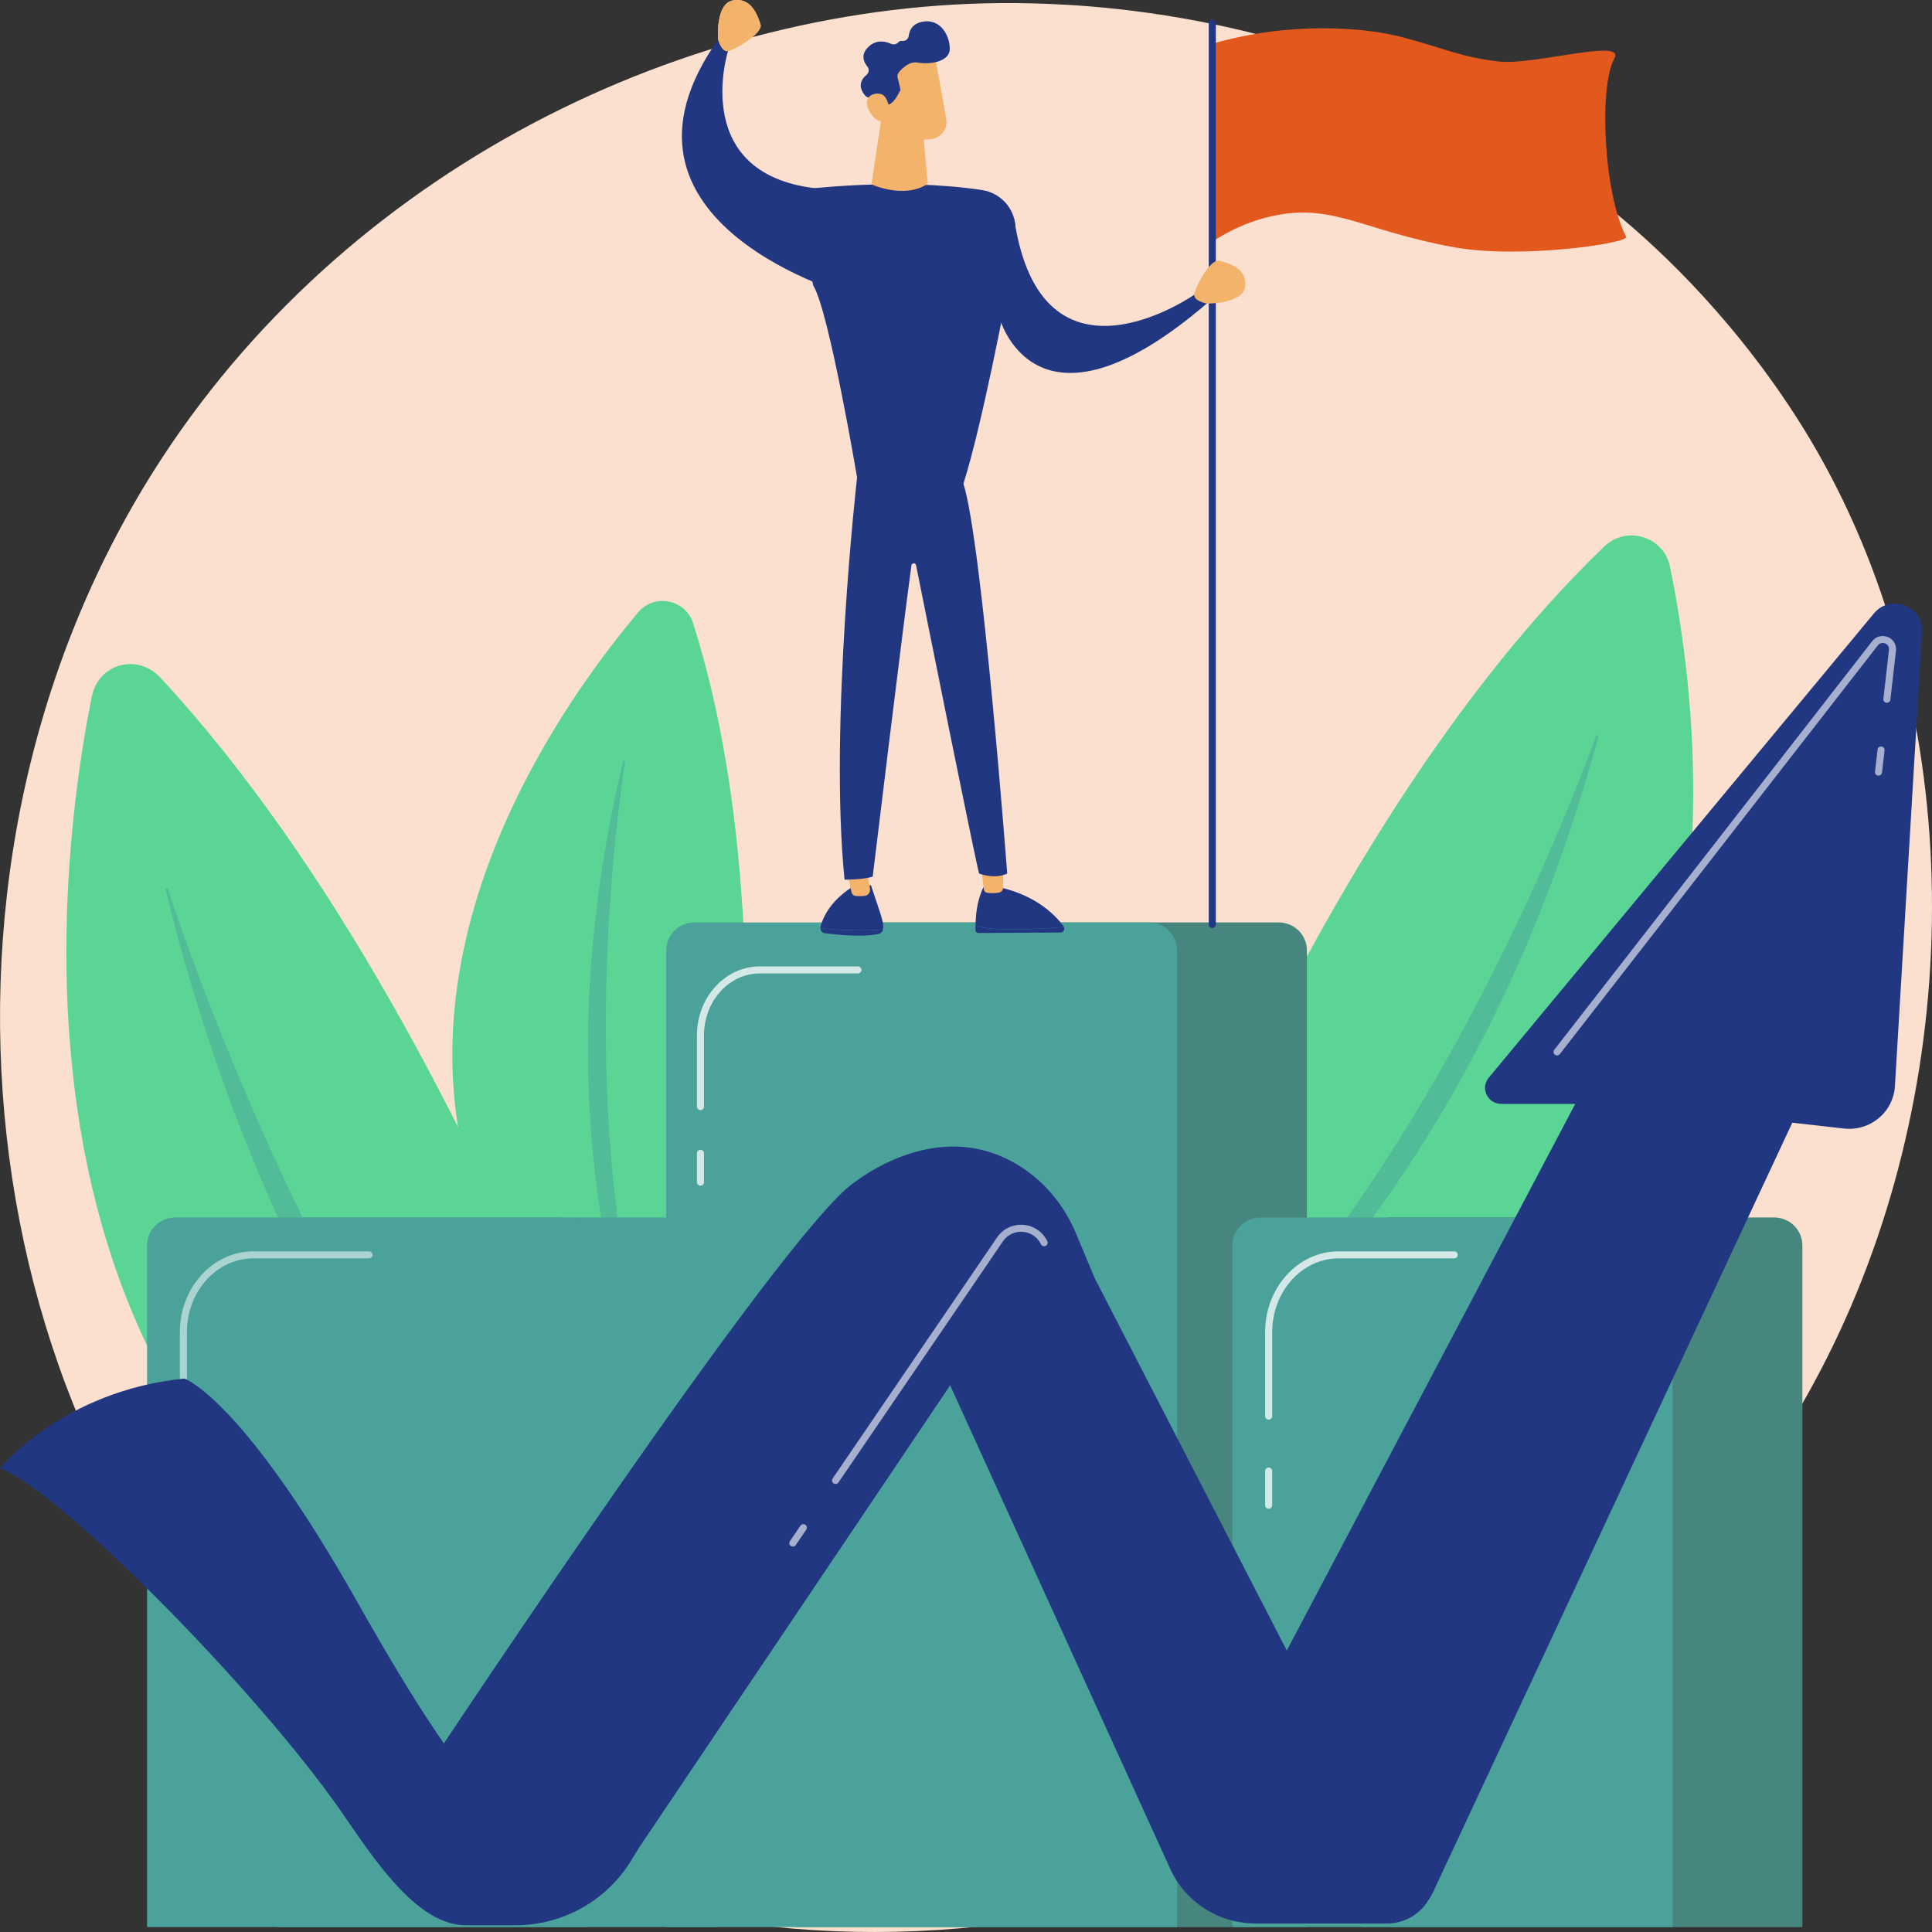 <svg width="178" height="178" viewBox="0 0 178 178" fill="none" xmlns="http://www.w3.org/2000/svg">
<rect x="0" y="0" width="178" height="178" fill="#333333" stroke="none"/>
<g clip-path="url(#clip0)">
<path d="M170.539 120.345C153.27 160.565 107.267 183.096 67.374 177.018C60.882 176.03 43.086 173.084 27.333 159.185C-3.002 132.43 -9.489 79.451 14.979 42.116C32.787 14.94 64.71 -0.462 95.043 0.309C101.577 0.475 126.617 1.498 148.623 19.444C151.856 22.08 158.985 28.344 165.41 38.283C180.497 61.62 181.794 94.133 170.539 120.345Z" fill="#FBE0D0"/>
<path d="M64.551 160.287C64.551 160.287 46.484 96.618 14.785 62.441C12.655 60.143 9.055 61.141 8.447 64.209C4.381 84.717 -2.089 146.776 64.551 160.287Z" fill="#5BD595"/>
<path opacity="0.5" d="M58.294 156.313C58.451 156.461 58.27 156.708 58.097 156.582C51.711 151.928 26.737 128.899 15.268 82.024C15.262 82.01 15.259 81.994 15.26 81.978C15.26 81.963 15.264 81.947 15.271 81.933C15.278 81.919 15.288 81.906 15.3 81.896C15.312 81.886 15.327 81.878 15.342 81.874C15.357 81.869 15.373 81.868 15.389 81.87C15.405 81.872 15.42 81.877 15.434 81.886C15.447 81.894 15.459 81.905 15.468 81.918C15.477 81.931 15.483 81.945 15.486 81.961C19.088 92.799 33.556 132.745 58.294 156.313Z" fill="#4AA29A"/>
<path d="M64.874 137.055C64.874 137.055 74.252 90.046 63.855 57.409C63.156 55.215 60.286 54.647 58.797 56.414C48.846 68.231 22.817 105.951 64.874 137.055Z" fill="#5BD595"/>
<path opacity="0.5" d="M61.861 132.393C61.871 132.422 61.87 132.455 61.858 132.484C61.846 132.513 61.823 132.537 61.794 132.55C61.765 132.564 61.732 132.566 61.701 132.556C61.671 132.547 61.645 132.527 61.629 132.499C58.764 127.36 49.224 104.154 57.412 70.161C57.417 70.139 57.431 70.12 57.45 70.108C57.469 70.096 57.492 70.091 57.514 70.095C57.537 70.099 57.557 70.111 57.571 70.129C57.584 70.147 57.591 70.169 57.589 70.191C56.36 78.373 52.674 108.921 61.861 132.393Z" fill="#4AA29A"/>
<path d="M99.807 135.943C99.807 135.943 117.335 79.677 147.798 50.353C149.845 48.382 153.286 49.419 153.856 52.188C157.67 70.707 163.627 126.512 99.807 135.943Z" fill="#5BD595"/>
<path opacity="0.5" d="M105.811 132.636C105.778 132.66 105.756 132.697 105.75 132.738C105.744 132.778 105.754 132.82 105.779 132.853C105.804 132.886 105.841 132.908 105.882 132.913C105.924 132.919 105.965 132.909 105.999 132.884C112.124 128.974 136.107 109.358 147.261 67.862C147.27 67.834 147.268 67.804 147.255 67.778C147.242 67.753 147.219 67.733 147.191 67.724C147.163 67.715 147.133 67.717 147.107 67.73C147.081 67.743 147.061 67.766 147.052 67.793C143.564 77.353 129.571 112.529 105.811 132.636Z" fill="#4AA29A"/>
<path d="M75.936 84.988H117.809C118.15 84.988 118.488 85.055 118.803 85.184C119.119 85.313 119.405 85.502 119.646 85.741C119.887 85.98 120.079 86.263 120.209 86.575C120.34 86.886 120.407 87.22 120.407 87.558V177.546H73.338V87.558C73.338 86.876 73.612 86.223 74.099 85.741C74.586 85.259 75.247 84.988 75.936 84.988Z" fill="#4AA29A"/>
<path opacity="0.3" d="M75.936 84.988H117.809C118.15 84.988 118.488 85.055 118.803 85.184C119.119 85.313 119.405 85.502 119.646 85.741C119.887 85.98 120.079 86.263 120.209 86.575C120.34 86.886 120.407 87.22 120.407 87.558V177.546H73.338V87.558C73.338 86.876 73.612 86.223 74.099 85.741C74.586 85.259 75.247 84.988 75.936 84.988Z" fill="#404040"/>
<path d="M63.978 84.988H105.855C106.544 84.988 107.205 85.259 107.692 85.741C108.179 86.223 108.453 86.876 108.453 87.558V177.546H61.379V87.558C61.379 87.22 61.446 86.886 61.577 86.574C61.707 86.262 61.899 85.979 62.14 85.74C62.382 85.502 62.668 85.313 62.983 85.183C63.299 85.055 63.637 84.988 63.978 84.988Z" fill="#4AA29A"/>
<path opacity="0.76" d="M64.537 102.277C64.451 102.277 64.368 102.243 64.307 102.182C64.246 102.122 64.211 102.04 64.211 101.954V95.388C64.211 91.887 66.809 89.039 70.003 89.039H79.043C79.129 89.039 79.212 89.073 79.273 89.133C79.334 89.194 79.369 89.276 79.369 89.361C79.369 89.447 79.334 89.529 79.273 89.589C79.212 89.65 79.129 89.684 79.043 89.684H70.003C67.169 89.684 64.861 92.242 64.861 95.388V101.954C64.861 102.039 64.827 102.121 64.766 102.182C64.706 102.242 64.624 102.276 64.537 102.277Z" fill="white"/>
<path opacity="0.76" d="M64.537 109.238C64.451 109.238 64.368 109.204 64.307 109.144C64.246 109.084 64.211 109.002 64.211 108.916V106.24C64.215 106.157 64.251 106.079 64.311 106.021C64.372 105.964 64.453 105.932 64.537 105.932C64.621 105.932 64.702 105.964 64.763 106.021C64.824 106.079 64.86 106.157 64.863 106.24V108.916C64.863 109.001 64.829 109.083 64.768 109.144C64.707 109.204 64.624 109.238 64.537 109.238Z" fill="white"/>
<path d="M28.104 112.172H63.468C64.157 112.172 64.818 112.443 65.305 112.924C65.793 113.406 66.066 114.06 66.066 114.741V177.546H25.506V114.741C25.506 114.404 25.573 114.07 25.704 113.758C25.834 113.446 26.026 113.163 26.267 112.924C26.508 112.686 26.795 112.496 27.11 112.367C27.425 112.238 27.763 112.172 28.104 112.172Z" fill="#4AA29A"/>
<path d="M16.147 112.172H51.511C52.2 112.172 52.861 112.443 53.348 112.924C53.835 113.406 54.109 114.06 54.109 114.741V177.546H13.549V114.741C13.549 114.06 13.822 113.406 14.31 112.924C14.797 112.443 15.458 112.172 16.147 112.172Z" fill="#4AA29A"/>
<g opacity="0.73">
<path opacity="0.73" d="M16.896 130.794C16.81 130.794 16.727 130.76 16.666 130.699C16.605 130.639 16.57 130.557 16.57 130.471V122.724C16.57 118.625 19.61 115.291 23.345 115.291H34.01C34.094 115.295 34.174 115.33 34.232 115.39C34.29 115.451 34.322 115.53 34.322 115.614C34.322 115.697 34.29 115.777 34.232 115.837C34.174 115.897 34.094 115.933 34.01 115.936H23.345C19.969 115.936 17.222 118.981 17.222 122.724V130.471C17.222 130.557 17.188 130.639 17.127 130.699C17.066 130.76 16.983 130.794 16.896 130.794Z" fill="white"/>
<path opacity="0.73" d="M16.896 139.008C16.81 139.008 16.727 138.974 16.666 138.914C16.605 138.853 16.57 138.771 16.57 138.686V135.529C16.57 135.444 16.605 135.362 16.666 135.301C16.727 135.241 16.81 135.207 16.896 135.207C16.983 135.207 17.066 135.241 17.127 135.301C17.188 135.362 17.222 135.444 17.222 135.529V138.686C17.222 138.771 17.188 138.853 17.127 138.914C17.066 138.974 16.983 139.008 16.896 139.008Z" fill="white"/>
</g>
<path d="M128.093 112.172H163.457C164.146 112.172 164.807 112.443 165.294 112.924C165.782 113.406 166.055 114.06 166.055 114.741V177.546H125.494V114.741C125.494 114.404 125.561 114.07 125.692 113.758C125.823 113.446 126.014 113.163 126.255 112.924C126.497 112.685 126.783 112.496 127.099 112.367C127.414 112.238 127.752 112.172 128.093 112.172Z" fill="#4AA29A"/>
<path opacity="0.3" d="M128.093 112.172H163.457C164.146 112.172 164.807 112.443 165.294 112.924C165.782 113.406 166.055 114.06 166.055 114.741V177.546H125.494V114.741C125.494 114.404 125.561 114.07 125.692 113.758C125.823 113.446 126.014 113.163 126.255 112.924C126.497 112.685 126.783 112.496 127.099 112.367C127.414 112.238 127.752 112.172 128.093 112.172Z" fill="#404040"/>
<path d="M116.135 112.172H151.499C152.188 112.172 152.849 112.443 153.336 112.924C153.823 113.406 154.097 114.06 154.097 114.741V177.546H113.537V114.741C113.537 114.06 113.811 113.406 114.298 112.924C114.785 112.443 115.446 112.172 116.135 112.172Z" fill="#4AA29A"/>
<path opacity="0.76" d="M116.884 130.794C116.798 130.794 116.715 130.76 116.654 130.699C116.593 130.639 116.559 130.557 116.559 130.471V122.724C116.559 118.625 119.598 115.291 123.334 115.291H133.999C134.083 115.295 134.162 115.33 134.22 115.39C134.278 115.451 134.311 115.53 134.311 115.614C134.311 115.697 134.278 115.777 134.22 115.837C134.162 115.897 134.083 115.933 133.999 115.936H123.337C119.96 115.936 117.213 118.981 117.213 122.724V130.471C117.213 130.514 117.204 130.556 117.188 130.595C117.171 130.635 117.147 130.67 117.117 130.7C117.086 130.73 117.05 130.754 117.01 130.77C116.97 130.786 116.927 130.794 116.884 130.794Z" fill="white"/>
<path opacity="0.76" d="M116.884 139.008C116.798 139.008 116.715 138.974 116.654 138.914C116.593 138.853 116.559 138.771 116.559 138.686V135.529C116.559 135.444 116.593 135.362 116.654 135.301C116.715 135.241 116.798 135.207 116.884 135.207C116.971 135.207 117.054 135.241 117.115 135.301C117.176 135.362 117.21 135.444 117.21 135.529V138.686C117.21 138.771 117.176 138.853 117.115 138.914C117.054 138.974 116.971 139.008 116.884 139.008Z" fill="white"/>
<path d="M111.84 164.793L145.132 101.705H138.312C137.054 101.705 136.363 100.259 137.16 99.297L172.644 56.521C174.181 54.667 177.219 55.843 177.079 58.237L174.584 100.068C174.551 100.635 174.4 101.189 174.142 101.697C173.885 102.205 173.525 102.656 173.085 103.021C172.645 103.387 172.135 103.66 171.584 103.824C171.034 103.988 170.456 104.039 169.885 103.975L165.129 103.436L132.094 174.195C131.673 175.097 130.999 175.861 130.153 176.396C129.307 176.932 128.323 177.216 127.318 177.216H115.87L111.84 164.793Z" fill="#213782"/>
<path d="M84.314 120.545L107.819 172.188C108.5 173.686 109.604 174.957 110.999 175.848C112.393 176.74 114.018 177.214 115.678 177.214H127.795C128.585 177.214 129.36 177.005 130.04 176.609C130.72 176.213 131.281 175.644 131.664 174.961L132.094 174.193C131.456 174.193 130.83 174.018 130.286 173.688C129.741 173.358 129.3 172.886 129.009 172.324L97.693 111.631L84.314 120.545Z" fill="#213782"/>
<path d="M100.856 117.763C100.298 117.328 99.656 117.012 98.969 116.835C98.281 116.658 97.565 116.623 96.863 116.733C96.162 116.844 95.492 117.096 94.894 117.476C94.296 117.855 93.785 118.352 93.391 118.937L58.834 170.291C57.47 172.317 55.623 173.977 53.454 175.126C51.286 176.275 48.864 176.876 46.404 176.875H41.543L37.586 165.6C37.586 165.6 69.713 116.876 77.993 109.506C77.993 109.506 86.24 102.155 94.37 107.713C96.518 109.181 98.148 111.277 99.145 113.664L100.856 117.763Z" fill="#213782"/>
<path d="M0 135.274C0 135.274 5.784 128.122 16.994 127.01C16.994 127.01 22.318 128.804 32.925 147.603C43.532 166.402 50.572 174.974 58.834 170.292L58.149 171.415C57.041 173.235 55.477 174.74 53.607 175.785C51.738 176.83 49.627 177.38 47.48 177.381H42.91C37.88 177.381 33.511 169.716 30.57 165.677C22.315 154.326 5.071 137.036 0 135.274Z" fill="#213782"/>
<path opacity="0.6" d="M173.073 71.46C173.06 71.461 173.048 71.461 173.036 71.46C172.993 71.456 172.952 71.443 172.914 71.422C172.877 71.402 172.844 71.374 172.817 71.341C172.79 71.308 172.77 71.27 172.759 71.229C172.747 71.189 172.743 71.146 172.748 71.104L172.982 69.061C172.992 68.976 173.036 68.899 173.103 68.846C173.171 68.792 173.257 68.768 173.343 68.778C173.429 68.787 173.507 68.83 173.561 68.897C173.615 68.964 173.64 69.049 173.63 69.134L173.396 71.176C173.386 71.254 173.348 71.326 173.289 71.379C173.229 71.431 173.152 71.46 173.073 71.46Z" fill="white"/>
<path opacity="0.6" d="M143.454 97.241C143.393 97.241 143.333 97.224 143.282 97.192C143.23 97.16 143.189 97.115 143.162 97.061C143.135 97.007 143.124 96.947 143.131 96.887C143.137 96.827 143.159 96.77 143.196 96.722L172.497 59.065C172.661 58.857 172.889 58.707 173.146 58.639C173.404 58.571 173.677 58.587 173.924 58.686C174.171 58.785 174.379 58.961 174.516 59.187C174.652 59.414 174.711 59.678 174.682 59.94L174.168 64.454C174.165 64.497 174.153 64.539 174.132 64.577C174.112 64.615 174.084 64.649 174.051 64.677C174.017 64.704 173.978 64.725 173.936 64.737C173.894 64.749 173.85 64.753 173.807 64.748C173.763 64.743 173.721 64.73 173.683 64.709C173.645 64.688 173.612 64.659 173.585 64.625C173.559 64.59 173.539 64.551 173.528 64.509C173.517 64.468 173.515 64.424 173.521 64.381L174.035 59.867C174.049 59.745 174.022 59.62 173.958 59.514C173.894 59.408 173.796 59.325 173.68 59.279C173.564 59.232 173.436 59.225 173.315 59.257C173.194 59.289 173.088 59.36 173.011 59.458L143.711 97.115C143.68 97.154 143.641 97.186 143.597 97.208C143.552 97.23 143.503 97.241 143.454 97.241Z" fill="white"/>
<path opacity="0.6" d="M76.981 136.721C76.916 136.721 76.852 136.701 76.799 136.665C76.728 136.617 76.679 136.544 76.662 136.461C76.646 136.377 76.663 136.291 76.711 136.22L91.865 114.003C92.128 113.617 92.49 113.307 92.913 113.104C93.337 112.901 93.808 112.812 94.277 112.847C94.747 112.883 95.198 113.04 95.586 113.304C95.974 113.568 96.285 113.929 96.486 114.35C96.505 114.388 96.517 114.43 96.52 114.473C96.523 114.516 96.518 114.559 96.504 114.6C96.49 114.641 96.467 114.678 96.438 114.71C96.409 114.743 96.374 114.769 96.335 114.787C96.296 114.805 96.253 114.816 96.209 114.818C96.166 114.82 96.122 114.813 96.082 114.798C96.041 114.783 96.003 114.76 95.972 114.73C95.94 114.701 95.915 114.665 95.897 114.626C95.745 114.308 95.51 114.035 95.217 113.836C94.924 113.636 94.582 113.517 94.228 113.491C93.873 113.464 93.517 113.531 93.197 113.684C92.877 113.838 92.603 114.072 92.405 114.364L77.254 136.578C77.224 136.622 77.183 136.659 77.136 136.683C77.088 136.708 77.035 136.721 76.981 136.721Z" fill="white"/>
<path opacity="0.6" d="M73.043 142.492C72.978 142.492 72.915 142.473 72.861 142.437C72.79 142.389 72.741 142.316 72.725 142.232C72.708 142.149 72.726 142.063 72.773 141.992L73.745 140.568C73.769 140.533 73.8 140.503 73.835 140.479C73.871 140.456 73.911 140.44 73.953 140.432C73.995 140.424 74.038 140.424 74.08 140.432C74.122 140.441 74.162 140.457 74.198 140.481C74.233 140.505 74.263 140.535 74.287 140.57C74.311 140.605 74.327 140.645 74.335 140.687C74.343 140.728 74.343 140.771 74.335 140.812C74.326 140.854 74.309 140.893 74.286 140.928L73.314 142.353C73.284 142.396 73.243 142.432 73.196 142.456C73.149 142.48 73.096 142.493 73.043 142.492Z" fill="white"/>
<path d="M111.603 4.056C118.817 1.942 125.697 2.512 129.132 3.41C133.192 4.473 134.539 5.269 138.134 5.67C141.329 6.027 149.82 3.47 148.733 5.393C147.319 7.901 147.705 17.72 149.82 21.814C150.128 22.409 140.072 23.883 133.979 22.782C125.579 21.264 122.875 18.718 117.36 19.877C114.815 20.411 112.882 21.479 111.646 22.298C112.209 16.244 111.04 10.108 111.603 4.056Z" fill="#E2581D"/>
<path d="M111.693 85.504C111.607 85.504 111.524 85.469 111.463 85.409C111.401 85.348 111.367 85.266 111.367 85.181V2.109C111.367 2.024 111.402 1.942 111.463 1.882C111.524 1.821 111.607 1.787 111.693 1.787C111.779 1.787 111.862 1.821 111.923 1.882C111.985 1.942 112.019 2.024 112.019 2.109V85.186C112.018 85.27 111.983 85.351 111.922 85.411C111.861 85.47 111.779 85.504 111.693 85.504Z" fill="#213782"/>
<path d="M75.584 85.515C75.583 85.471 75.587 85.427 75.598 85.384C76.257 82.799 78.951 81.475 78.951 81.475L80.248 81.575C80.993 83.853 81.474 84.965 81.355 85.588C81.351 85.606 81.346 85.622 81.341 85.638C80.269 85.733 78.068 85.795 75.584 85.515Z" fill="#213782"/>
<path d="M81.353 85.639C81.329 85.738 81.278 85.829 81.205 85.902C81.133 85.974 81.041 86.026 80.941 86.05C79.42 86.368 77.003 86.114 75.987 85.98C75.877 85.961 75.777 85.904 75.705 85.819C75.633 85.734 75.595 85.626 75.596 85.516C78.082 85.795 80.284 85.734 81.353 85.639Z" fill="#213782"/>
<path d="M77.881 79.478L78.448 82.182C78.465 82.274 78.511 82.359 78.579 82.425C78.648 82.49 78.736 82.532 78.83 82.545C79.123 82.574 79.418 82.569 79.709 82.531C80.002 82.489 80.206 82.194 80.154 81.878L79.76 79.478H77.881Z" fill="#F3B36A"/>
<path d="M92.335 85.617C90.95 85.579 90.234 85.418 89.863 85.268C89.863 85.404 89.863 85.543 89.868 85.686C89.867 85.756 89.893 85.825 89.942 85.876C89.99 85.927 90.058 85.958 90.129 85.961L97.731 85.913C97.973 85.913 98.116 85.632 98.01 85.412C97.013 85.494 94.475 85.676 92.335 85.617Z" fill="#213782"/>
<path d="M98.028 85.412C98.019 85.393 98.009 85.374 97.998 85.356C97.326 84.428 95.62 82.58 92.238 81.779L90.617 81.728C90.617 81.728 89.895 82.969 89.881 85.267C90.251 85.418 90.968 85.579 92.352 85.617C94.492 85.676 97.031 85.494 98.028 85.412Z" fill="#213782"/>
<path d="M90.316 79.299C90.334 79.418 90.557 81.234 90.643 81.939C90.649 82.017 90.681 82.091 90.735 82.149C90.789 82.207 90.861 82.245 90.94 82.257C91.216 82.289 91.663 82.32 92.054 82.239C92.16 82.213 92.254 82.152 92.321 82.065C92.387 81.978 92.421 81.872 92.417 81.763V78.912L90.316 79.299Z" fill="#F3B36A"/>
<path d="M78.964 43.992C78.964 43.992 76.37 66.796 77.811 81.049C77.811 81.049 79.54 81.049 80.405 80.764C80.405 80.764 83.1 58.467 83.972 52.087C83.978 52.037 84.003 51.99 84.041 51.956C84.079 51.922 84.128 51.902 84.18 51.901C84.231 51.899 84.282 51.916 84.322 51.947C84.362 51.979 84.389 52.024 84.399 52.074C85.475 57.441 89.701 78.492 90.203 80.48C90.203 80.48 91.644 81.052 92.797 80.48C92.797 80.48 90.492 49.979 88.762 44.562L78.964 43.992Z" fill="#213782"/>
<path d="M73.776 17.481C73.776 17.481 82.496 16.317 90.453 17.505C91.399 17.644 92.252 18.145 92.827 18.901C93.402 19.657 93.654 20.606 93.527 21.544L92.797 26.888C92.797 26.888 90.492 39.145 88.762 44.561C88.762 44.561 82.134 45.701 78.964 43.989C78.964 43.989 76.37 28.596 74.929 26.316C74.929 26.318 73.488 20.329 73.776 17.481Z" fill="#213782"/>
<path d="M81.384 9.691L80.291 16.989C80.291 16.989 83.339 18.374 85.473 16.93L85.014 11.78L81.384 9.691Z" fill="#F3B36A"/>
<path d="M86.082 4.939C86.116 5.003 86.774 8.681 87.179 10.958C87.218 11.18 87.21 11.408 87.154 11.627C87.098 11.845 86.996 12.049 86.855 12.226C86.713 12.403 86.536 12.548 86.334 12.652C86.132 12.757 85.91 12.817 85.682 12.831L84.799 12.882C84.016 12.928 83.244 12.683 82.634 12.195C82.025 11.707 81.621 11.012 81.501 10.245L80.863 6.119C80.863 6.119 85.248 3.442 86.082 4.939Z" fill="#F3B36A"/>
<path d="M79.909 6.128C79.571 5.712 79.276 5.038 79.997 4.33C80.718 3.622 81.555 3.792 82.081 4.033C82.194 4.087 82.322 4.103 82.446 4.079C82.569 4.055 82.681 3.991 82.765 3.898C82.806 3.849 82.86 3.811 82.92 3.789C82.981 3.767 83.046 3.76 83.11 3.771C83.181 3.781 83.254 3.776 83.323 3.758C83.393 3.739 83.459 3.708 83.516 3.664C83.573 3.621 83.621 3.566 83.657 3.504C83.692 3.442 83.715 3.374 83.724 3.303C83.788 2.786 84.065 2.177 84.99 2C86.686 1.676 87.533 3.354 87.503 4.535C87.472 5.716 85.612 5.963 84.558 5.768C83.782 5.624 83.112 6.297 82.811 6.665C82.757 6.731 82.719 6.808 82.7 6.89C82.681 6.973 82.681 7.058 82.701 7.141L82.969 8.281C82.783 8.635 82.601 8.998 82.34 9.298C82.184 9.491 81.969 9.627 81.727 9.687C81.411 9.105 80.526 9.006 80.115 8.993C80.038 8.991 79.961 8.973 79.891 8.94C79.821 8.907 79.758 8.86 79.708 8.802C79.397 8.45 78.912 7.665 79.841 6.895C79.951 6.801 80.019 6.668 80.032 6.525C80.045 6.382 80.001 6.24 79.909 6.128Z" fill="#213782"/>
<path d="M82.033 10.913C82.033 10.913 81.997 8.854 81.155 8.661C80.313 8.467 79.403 9.069 80.126 10.302C81.02 11.835 82.033 10.913 82.033 10.913Z" fill="#F3B36A"/>
<path d="M78.705 27.323C78.705 27.323 53.96 20.662 66.247 3.527L67.078 4.691C67.078 4.691 63.376 16.296 75.639 17.399C75.639 17.399 78.816 25.501 78.705 27.323Z" fill="#213782"/>
<path d="M66.164 3.615C66.164 3.615 65.885 0.31 67.558 0.031C69.23 -0.247 69.787 1.409 70.064 2.236C70.341 3.064 67.558 4.716 66.999 4.716C66.44 4.716 66.164 3.615 66.164 3.615Z" fill="#FBE0D0"/>
<path d="M66.164 3.615C66.164 3.615 65.885 0.31 67.558 0.031C69.23 -0.247 69.787 1.409 70.064 2.236C70.341 3.064 67.558 4.716 66.999 4.716C66.44 4.716 66.164 3.615 66.164 3.615Z" fill="#F3B36A"/>
<path d="M92.041 29.153C92.041 29.153 95.239 41.677 111.283 27.882L110.053 27.139C110.053 27.139 95.928 37.051 93.439 20.146C93.439 20.142 92.041 27.633 92.041 29.153Z" fill="#213782"/>
<path d="M111.2 27.968C111.2 27.968 114.556 28.023 114.722 26.354C114.889 24.685 113.18 24.246 112.33 24.026C111.481 23.806 109.995 26.666 110.032 27.217C110.069 27.767 111.2 27.968 111.2 27.968Z" fill="#F3B36A"/>
</g>
<defs>
<clipPath id="clip0">
<rect width="178" height="178" fill="white"/>
</clipPath>
</defs>
</svg>
